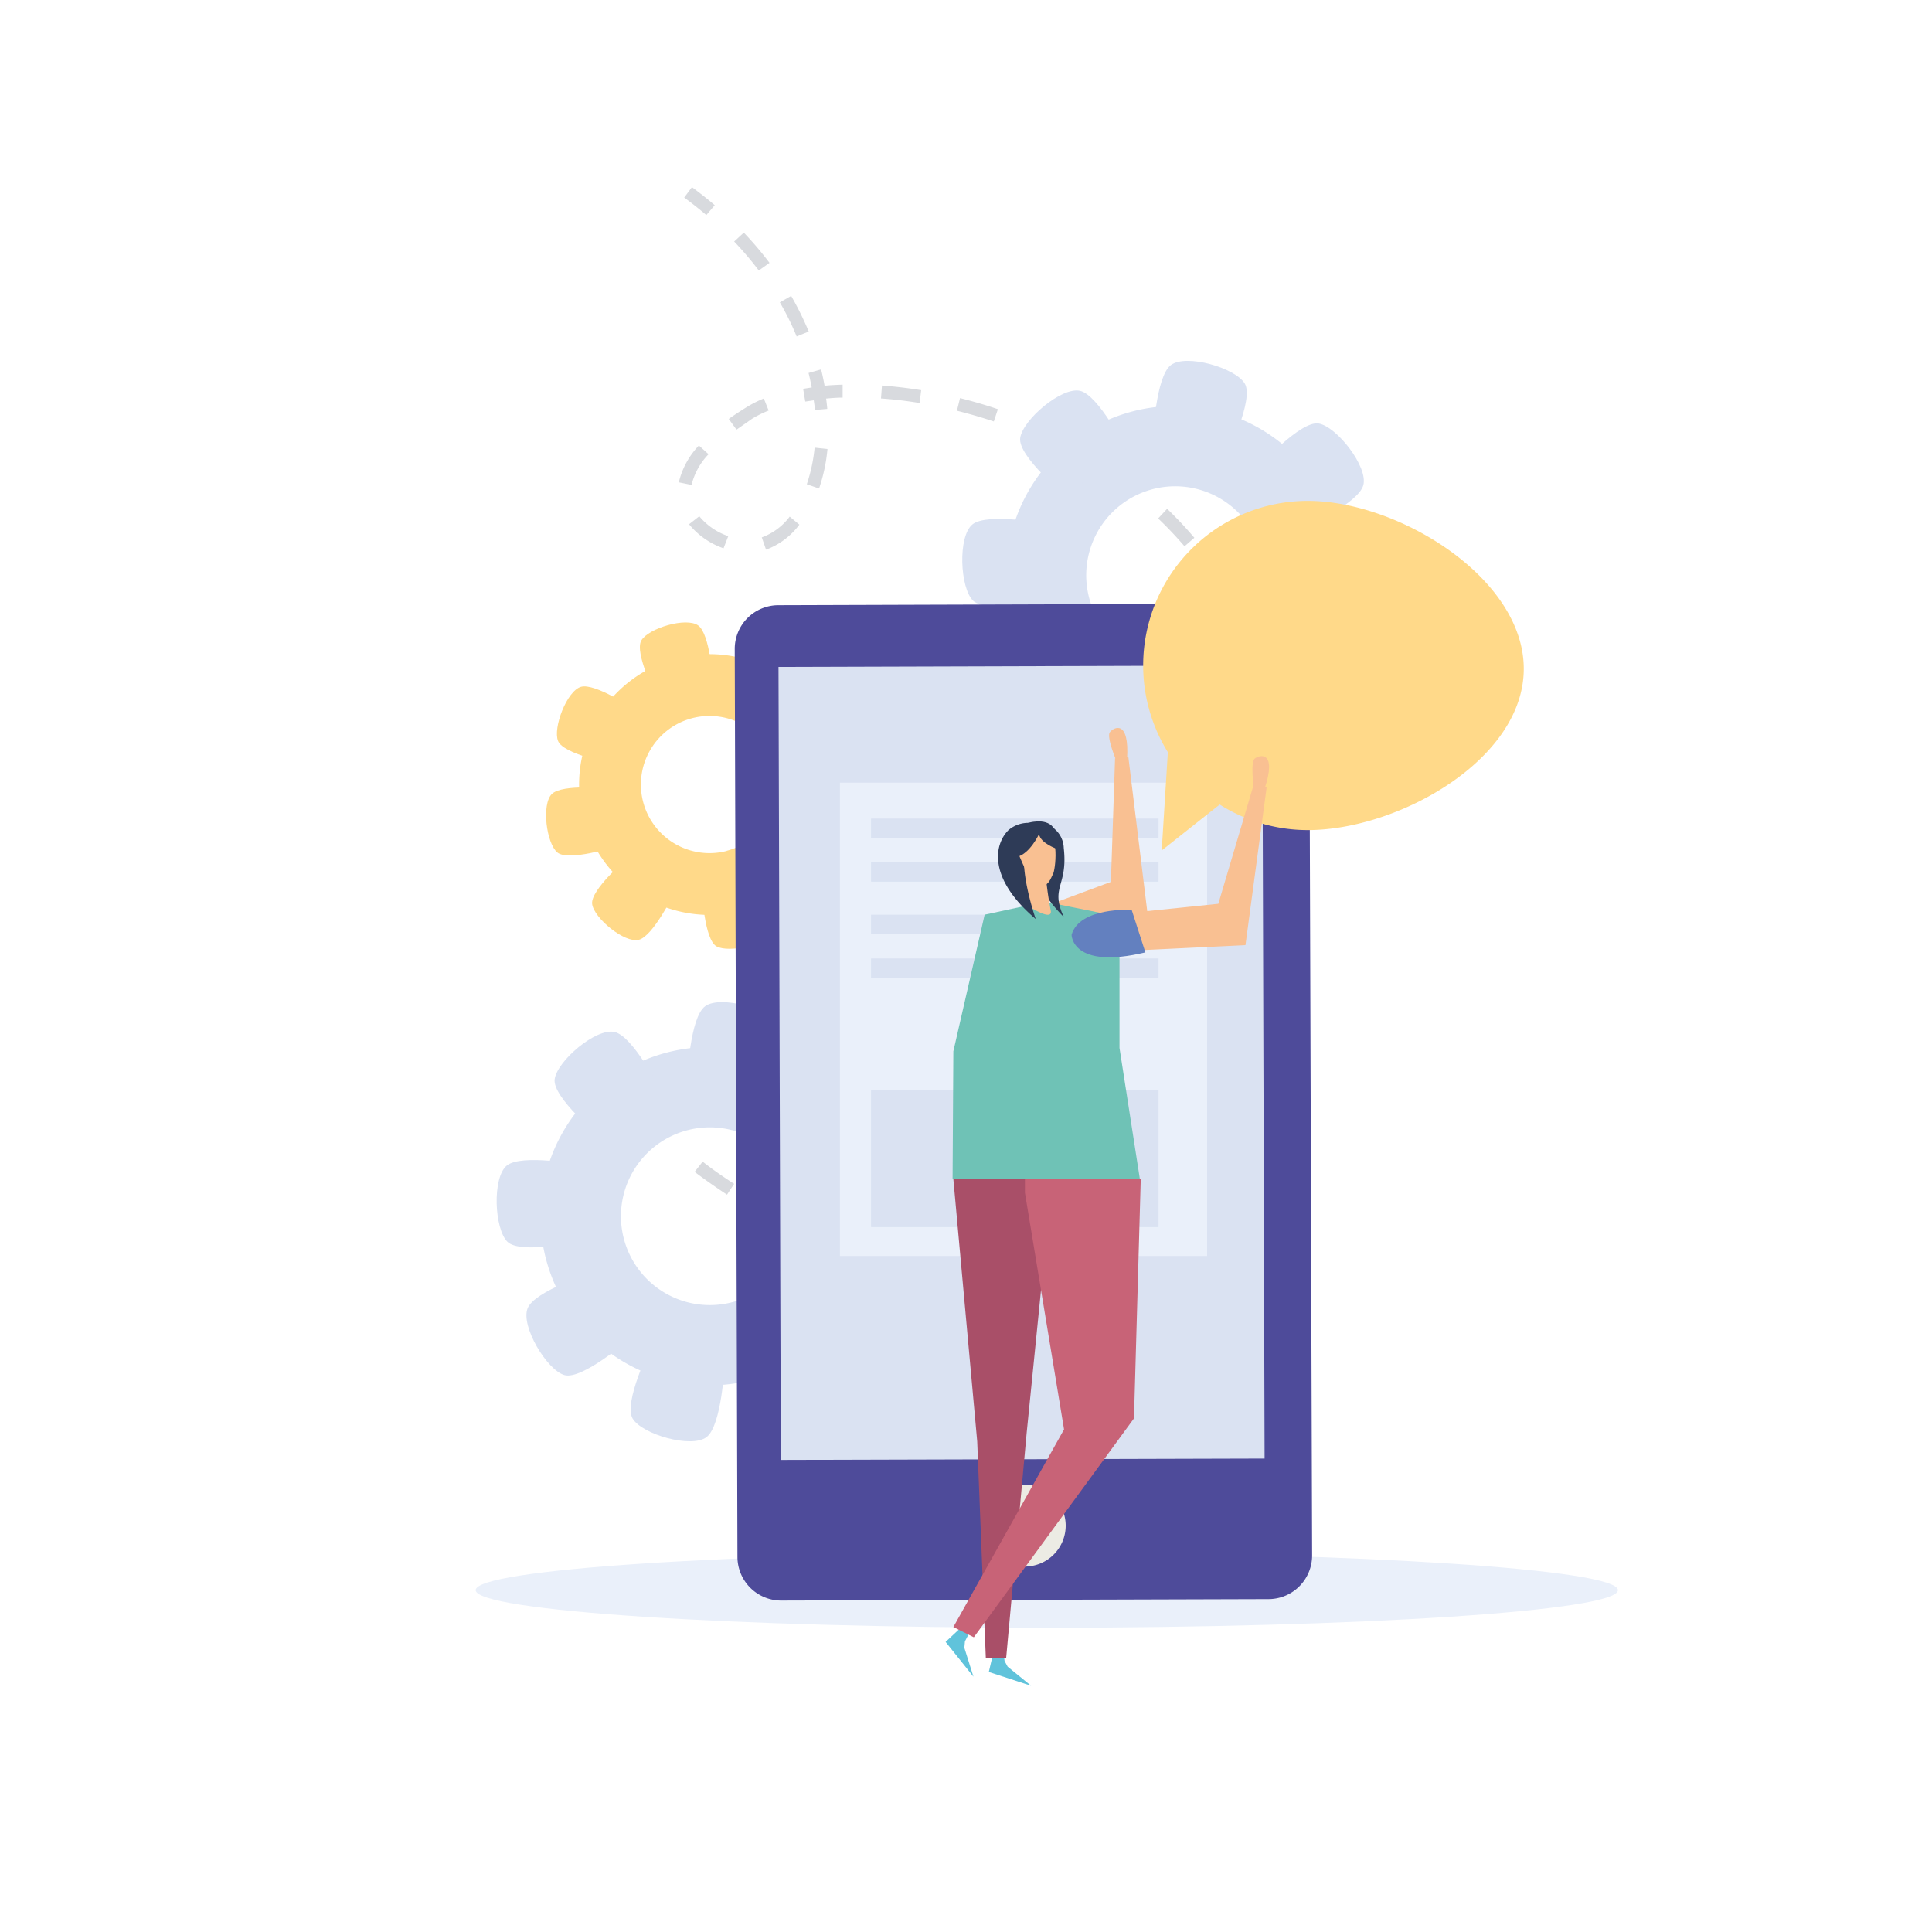 <svg id="Capa_1" data-name="Capa 1" xmlns="http://www.w3.org/2000/svg" viewBox="0 0 200 200"><defs><style>.cls-1{fill:#d8dade;}.cls-2{fill:#eaf0fa;}.cls-3{fill:#dae2f2;}.cls-4{fill:#ffd989;}.cls-5{fill:#4e4b9a;}.cls-6{fill:#ecebe4;}.cls-7{fill:#f9c092;}.cls-8{fill:#60c3db;}.cls-9{fill:#a94f68;}.cls-10{fill:#c86377;}.cls-11{fill:#6fc2b6;}.cls-12{fill:#2e3b57;}.cls-13{fill:#6380bf;}</style></defs><title>icons people</title><path class="cls-1" d="M104.42,134.25c-.92,0-1.87-.05-2.83-.13l.12-1.34a29,29,0,0,0,3.94.09l.06,1.35Q105.07,134.25,104.42,134.25Zm5.39-.54-.27-1.32a21.78,21.78,0,0,0,3.73-1.13l.51,1.24A22.56,22.56,0,0,1,109.81,133.71Zm-12.29-.19c-1.29-.26-2.63-.6-4-1l.38-1.29c1.31.39,2.61.72,3.86,1Zm-7.83-2.32c-1.24-.47-2.51-1-3.77-1.58l.56-1.22c1.24.56,2.48,1.08,3.69,1.55Zm27.76-.63-.73-1.12a22.5,22.5,0,0,0,3.06-2.43l.92,1A22.5,22.5,0,0,1,117.45,130.57Zm-35.18-2.75c-1.19-.62-2.38-1.29-3.56-2l.69-1.16c1.15.69,2.33,1.34,3.49,1.95Zm41.19-2.89-1.07-.82a30.66,30.66,0,0,0,2.19-3.28l1.16.67A32.41,32.41,0,0,1,123.46,124.93Zm-48.2-1.26c-2.09-1.38-3.3-2.32-3.35-2.36l.83-1.06s1.22,1,3.26,2.3Zm52.34-5.82-1.22-.55c.52-1.15,1-2.4,1.46-3.69l1.27.45C128.64,115.38,128.14,116.66,127.6,117.85Zm2.72-7.69-1.3-.35c.34-1.25.66-2.55.94-3.88l1.32.28C131,107.56,130.67,108.89,130.32,110.16Zm1.71-7.94L130.7,102c.21-1.27.4-2.6.57-4l1.33.17Q132.35,100.29,132,102.22Zm1-8-1.34-.12c.11-1.29.21-2.63.29-4l1.34.07C133.24,91.51,133.14,92.86,133,94.17Zm.47-8.1-1.35,0v-.18c0-.55,0-1.12,0-1.67,0-.73,0-1.44,0-2.14l1.35,0c0,.72,0,1.45,0,2.19,0,.57,0,1.14,0,1.72Zm-1.67-8c-.16-1.32-.38-2.64-.64-3.92l1.31-.27c.28,1.31.5,2.67.66,4Zm-1.63-7.75c-.4-1.27-.85-2.52-1.36-3.73l1.24-.52a38.32,38.32,0,0,1,1.4,3.85Zm-3.08-7.29A36.3,36.3,0,0,0,125,59.68l1.1-.76a38.82,38.82,0,0,1,2.16,3.48ZM79.3,56.9l-.44-1.27a6.32,6.32,0,0,0,2.89-2.15l1,.83A7.59,7.59,0,0,1,79.3,56.9Zm-4.4-.14a8,8,0,0,1-3.57-2.49l1.06-.83a6.65,6.65,0,0,0,3,2.06Zm47.72-.21a38.94,38.94,0,0,0-2.73-2.88l.93-1a39.47,39.47,0,0,1,2.82,3Zm-5.73-5.47c-1-.81-2.12-1.59-3.23-2.31l.73-1.13c1.14.74,2.27,1.54,3.33,2.38Zm-32.1-.51-1.27-.44a17.08,17.08,0,0,0,.81-3.79l1.33.14A17.56,17.56,0,0,1,84.79,50.57Zm-13.2-.37-1.32-.27a8.28,8.28,0,0,1,2.08-3.81l1,.9A6.94,6.94,0,0,0,71.59,50.2Zm38.64-3.44c-1.16-.61-2.37-1.19-3.59-1.71l.53-1.24c1.25.54,2.49,1.13,3.69,1.76Zm-34-2.3-.79-1.09c.52-.37,1.08-.74,1.69-1.12a12.1,12.1,0,0,1,1.94-1l.5,1.25a11.15,11.15,0,0,0-1.73.86C77.3,43.75,76.76,44.11,76.27,44.46Zm26.65-.83c-1.26-.42-2.54-.79-3.82-1.11l.32-1.31c1.31.33,2.64.71,3.92,1.15ZM84.35,42.44c0-.35-.07-.69-.11-1l-.88.13-.22-1.32.89-.14c-.1-.5-.2-1-.33-1.5L85,38.24c.14.56.26,1.13.36,1.69.61-.06,1.23-.09,1.87-.11l0,1.34c-.58,0-1.15.05-1.71.1.05.36.09.71.12,1.07Zm10.85-.72c-1.33-.22-2.66-.38-4-.47l.1-1.34c1.33.1,2.69.26,4.06.48ZM82.47,34.83a28.85,28.85,0,0,0-1.74-3.53l1.17-.67a32.35,32.35,0,0,1,1.82,3.69ZM78.55,28A34.39,34.39,0,0,0,76,25l1-.92a35.52,35.52,0,0,1,2.66,3.13Zm-5.43-5.74c-.73-.62-1.5-1.23-2.29-1.81l.8-1.08c.81.6,1.61,1.23,2.36,1.87Z"/><path class="cls-2" d="M167.49,164.61c0,2.15-26.47,3.89-59.13,3.89s-59.12-1.74-59.12-3.89,26.47-3.89,59.12-3.89S167.49,162.47,167.49,164.61Z"/><path class="cls-3" d="M62.63,112.14a17.51,17.51,0,1,0,24.59,2.93A17.51,17.51,0,0,0,62.63,112.14Zm16.53,21A9.2,9.2,0,1,1,80.7,120.2,9.21,9.21,0,0,1,79.16,133.13Z"/><path class="cls-3" d="M68.35,112.82l-6.2,4.89s-5-4.11-4.73-6,4.27-5.32,6.2-4.88S68.35,112.82,68.35,112.82Z"/><path class="cls-3" d="M84.51,134.54l-6.2,4.88s2.83,5.78,4.73,6,6.17-2.91,6.2-4.88S84.51,134.54,84.51,134.54Z"/><path class="cls-3" d="M60.11,120.59l.07,7.89s-6.29,1.41-7.65.07-1.59-6.64-.07-7.89S60.11,120.59,60.11,120.59Z"/><path class="cls-3" d="M61.32,131.75l3.8,6.91s-4.86,4.22-6.69,3.69-4.55-5.09-3.81-6.92S61.32,131.75,61.32,131.75Z"/><path class="cls-3" d="M86.74,121.08l-4.63-6.39s4.31-4.79,6.2-4.49,5.14,4.49,4.62,6.4S86.74,121.08,86.74,121.08Z"/><path class="cls-3" d="M71.16,111.57l7.65,1.92s2.85-5.77,1.86-7.41S74.6,103,73,104.16,71.16,111.57,71.16,111.57Z"/><path class="cls-3" d="M75,141.36l-7.65-1.92s-2.84,5.77-1.86,7.41,6.08,3.11,7.65,1.92S75,141.36,75,141.36Z"/><path class="cls-3" d="M87.48,131.81l-.06-7.89s6.28-1.41,7.64-.07,1.59,6.64.07,7.89S87.48,131.81,87.48,131.81Z"/><path class="cls-3" d="M110.83,45.78a17.51,17.51,0,1,0,24.59,2.92A17.5,17.5,0,0,0,110.83,45.78Zm16.53,21a9.21,9.21,0,1,1,1.53-12.93A9.22,9.22,0,0,1,127.36,66.77Z"/><path class="cls-3" d="M116.54,46.46l-6.2,4.88s-5-4.11-4.73-6,4.28-5.32,6.2-4.88S116.54,46.46,116.54,46.46Z"/><path class="cls-3" d="M132.7,68.17l-6.2,4.89s2.83,5.78,4.73,6,6.18-2.91,6.2-4.88S132.7,68.17,132.7,68.17Z"/><path class="cls-3" d="M108.3,54.22l.07,7.9s-6.28,1.4-7.64.06-1.59-6.64-.07-7.89S108.3,54.22,108.3,54.22Z"/><path class="cls-3" d="M109.52,65.38l3.8,6.92s-4.86,4.21-6.7,3.68-4.55-5.09-3.8-6.91S109.52,65.38,109.52,65.38Z"/><path class="cls-3" d="M134.93,54.71l-4.62-6.39s4.31-4.79,6.19-4.48,5.15,4.49,4.63,6.39S134.93,54.71,134.93,54.71Z"/><path class="cls-3" d="M119.36,45.21,127,47.12s2.84-5.77,1.86-7.41-6.08-3.11-7.65-1.92S119.36,45.21,119.36,45.21Z"/><path class="cls-3" d="M123.16,75l-7.65-1.92s-2.85,5.78-1.86,7.42,6.07,3.1,7.65,1.91S123.16,75,123.16,75Z"/><path class="cls-3" d="M135.68,65.44l-.07-7.89s6.28-1.41,7.65-.07,1.59,6.64.06,7.89S135.68,65.44,135.68,65.44Z"/><path class="cls-4" d="M70,68.16a13.5,13.5,0,1,0,16.5,9.61A13.51,13.51,0,0,0,70,68.16Zm5.26,19.92a7.1,7.1,0,1,1,5.05-8.68A7.1,7.1,0,0,1,75.21,88.08Z"/><path class="cls-4" d="M73.78,70.39,67.9,72s-2.25-4.43-1.51-5.7,4.66-2.45,5.89-1.55S73.78,70.39,73.78,70.39Z"/><path class="cls-4" d="M78.56,90.72l-5.89,1.55s.23,5,1.51,5.7,5.26-.16,5.88-1.55S78.56,90.72,78.56,90.72Z"/><path class="cls-4" d="M65.57,73.37,63.2,79s-4.88-.93-5.43-2.29.91-5.19,2.37-5.61S65.57,73.37,65.57,73.37Z"/><path class="cls-4" d="M63,81.63l.57,6.06s-4.73,1.5-5.87.56-1.66-5-.57-6.06S63,81.63,63,81.63Z"/><path class="cls-4" d="M84.26,81.88,83,75.94s4.52-2.07,5.76-1.28S91,79.42,90,80.6,84.26,81.88,84.26,81.88Z"/><path class="cls-4" d="M76.15,70.38,81,74.08s3.78-3.21,3.59-4.68-3.35-4.06-4.82-3.7S76.15,70.38,76.15,70.38Z"/><path class="cls-4" d="M69.71,92.61l-4.82-3.7s-3.79,3.21-3.59,4.68,3.35,4.06,4.82,3.7S69.71,92.61,69.71,92.61Z"/><path class="cls-4" d="M81.5,89.7l2.37-5.61s4.88.93,5.43,2.3-.91,5.18-2.37,5.6S81.5,89.7,81.5,89.7Z"/><path class="cls-5" d="M135.83,161a4.52,4.52,0,0,1-4.5,4.54l-50.46.15a4.53,4.53,0,0,1-4.53-4.51l-.28-94a4.52,4.52,0,0,1,4.51-4.53L131,62.49a4.51,4.51,0,0,1,4.53,4.5Z"/><polygon class="cls-3" points="130.91 150.99 80.83 151.13 80.59 69.04 130.67 68.89 130.91 150.99"/><path class="cls-6" d="M110.32,157.92a4.24,4.24,0,1,1-4.25-4.23A4.25,4.25,0,0,1,110.32,157.92Z"/><rect class="cls-2" x="86.95" y="81.02" width="38.01" height="49"/><rect class="cls-3" x="90.17" y="112.8" width="29.76" height="14.23"/><rect class="cls-3" x="90.17" y="84.74" width="29.76" height="2.01"/><rect class="cls-3" x="90.17" y="89.26" width="29.76" height="2.01"/><rect class="cls-3" x="90.17" y="94.69" width="29.76" height="2.01"/><rect class="cls-3" x="90.17" y="99.22" width="29.76" height="2.01"/><path class="cls-4" d="M157.74,69.23c0,9.42-13,16.7-22.36,16.7a17,17,0,1,1,0-34.08C144.79,51.85,157.74,59.82,157.74,69.23Z"/><polygon class="cls-4" points="120.26 88.04 126.27 83.28 121.2 72.98 120.26 88.04"/><path class="cls-7" d="M107.07,98.38l11.74-3.66-2-16.33-1.38.11L115,91.29,104.76,95.1s-3.56,1-2.69,3.33A10.71,10.71,0,0,0,107.07,98.38Z"/><path class="cls-7" d="M115.58,78.8s-1.06-2.51-.69-3,2.06-1.43,1.78,2.85Z"/><polygon class="cls-8" points="102.96 170.52 103.84 170.59 103.99 171.94 104.31 172.53 106.74 174.51 102.36 173.08 102.96 170.52"/><polygon class="cls-8" points="99.82 168.16 100.51 168.71 99.89 169.91 99.83 170.58 100.77 173.57 97.89 169.97 99.82 168.16"/><polygon class="cls-9" points="98.69 122.06 101.16 149.21 102.05 171.6 104.16 171.6 106.28 148.33 108.92 122.06 98.69 122.06"/><polygon class="cls-10" points="118.09 122.06 117.39 146.83 100.81 169.49 98.69 168.43 110.15 147.97 106.1 123.47 106.1 122.06 118.09 122.06"/><polygon class="cls-11" points="98.61 122.06 118 122.06 115.89 108.48 115.89 94.9 108.16 93.34 101.93 94.69 98.69 108.83 98.61 122.06"/><path class="cls-12" d="M106.94,85.23a2.68,2.68,0,0,1,3.18,2.56c.45,4-1.44,4,0,7.13,0,0-5-4.76-3.4-8.75Z"/><path class="cls-7" d="M106,89.68l-.86,3.26s4,2.88,3.62,1.26a37.32,37.32,0,0,1-.58-4.52Z"/><path class="cls-12" d="M107,85.23a3.17,3.17,0,0,0-2.61.71c-1.5,1.5-2.12,5,2.83,9.2,0,0-2.76-7.8,0-9Z"/><path class="cls-7" d="M106,85.94c-.26.66-.79,2-.41,2.83s.94,2.45,1.94,2.82,1.26-.75,1.48-1.12.74-4.07-.87-5C106.94,84.85,106.22,85.43,106,85.94Z"/><path class="cls-12" d="M107.56,86.34s-.92,2-2.25,2.36c0,0-1.08-3.26,1.66-3.63.93-.12,2.78-.15,2.47,2.82C109.44,87.89,107.69,87.3,107.56,86.34Z"/><path class="cls-7" d="M116.65,98.43l12.28-.59,2.19-16.31-1.36-.23-3.64,12.26-10.89,1.12s-3.7.08-3.44,2.54A10.69,10.69,0,0,0,116.65,98.43Z"/><path class="cls-7" d="M129.8,81.62s-.39-2.69.09-3.09,2.36-.87,1,3.19Z"/><path class="cls-13" d="M110.93,96.77s0,3.64,7.64,1.82l-1.42-4.4S111.75,93.87,110.93,96.77Z"/></svg>